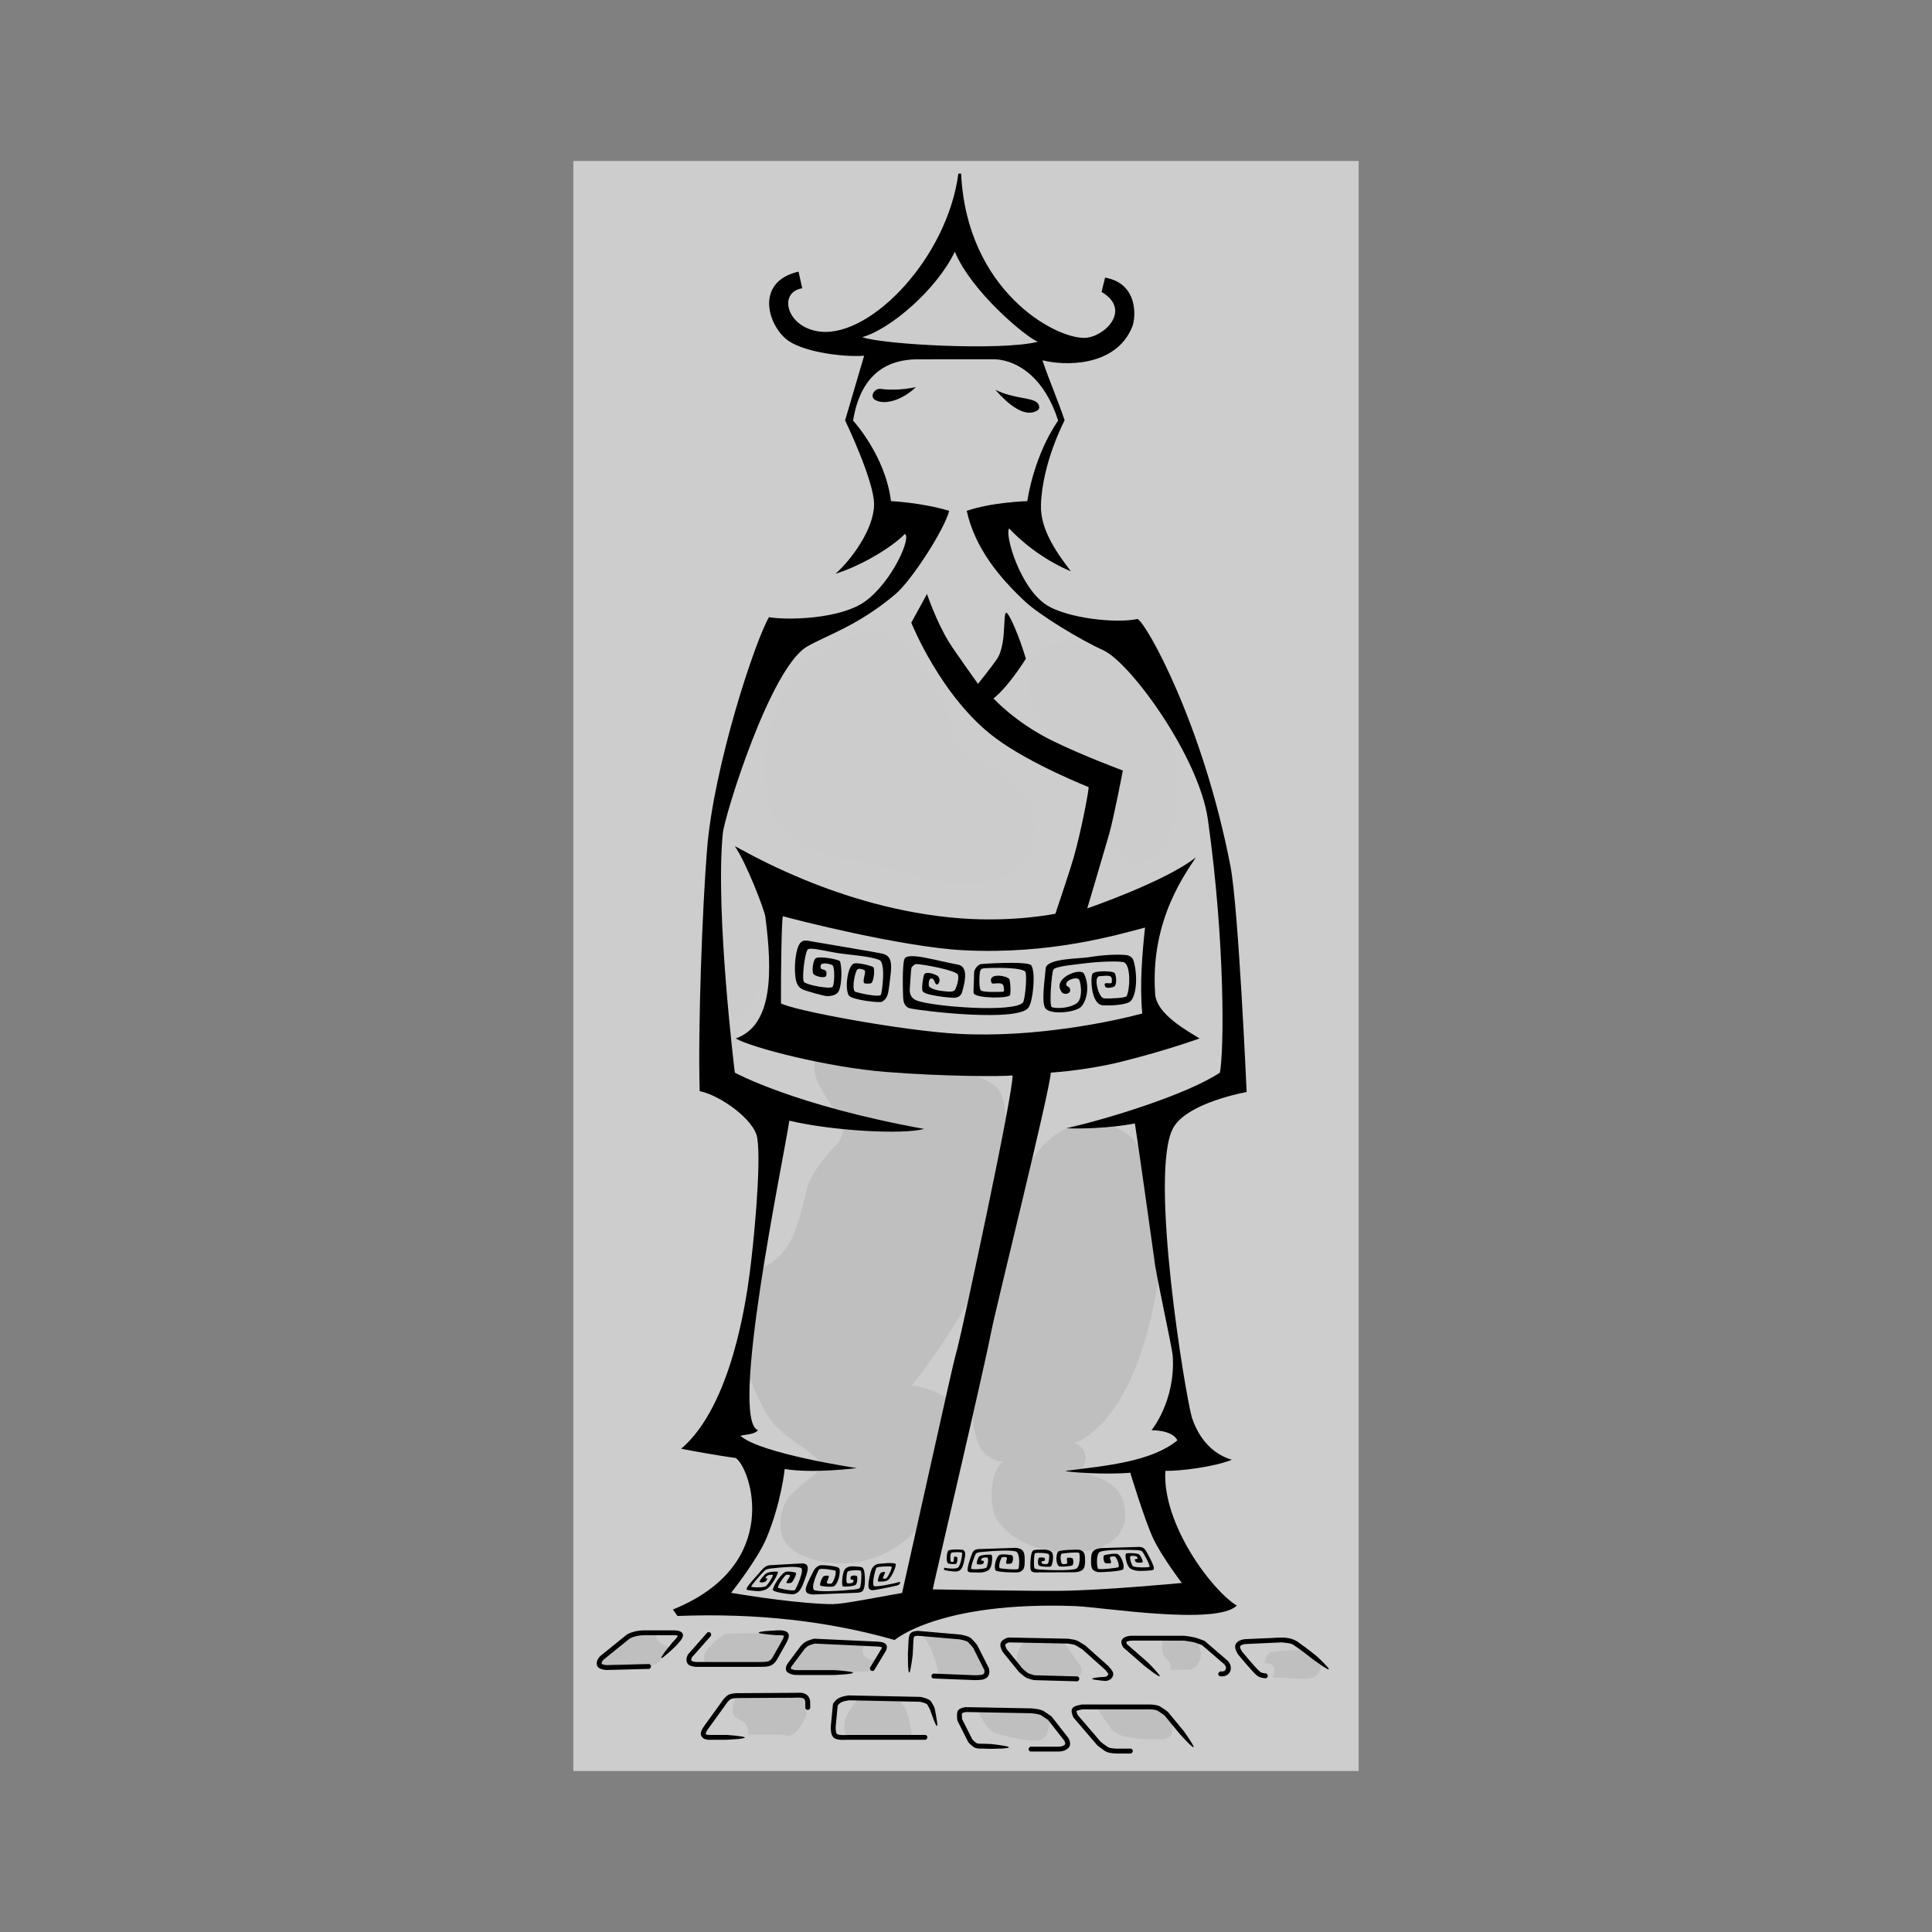 <svg:svg xmlns:dc="http://purl.org/dc/elements/1.1/" xmlns:ns2="http://creativecommons.org/ns#" xmlns:rdf="http://www.w3.org/1999/02/22-rdf-syntax-ns#" xmlns:svg="http://www.w3.org/2000/svg" enable-background="new 0 0 198.425 411.023" height="492.0" id="svg4099" version="1.1" viewBox="-146.0 -41.0 492.0 492.0" width="492.0" x="0px" y="0px" xml:space="preserve">
<svg:rect x="-146.0" y="-41.0" width="492.0" height="492.0" fill="#808080" stroke="none"/>
<svg:g id="layer4" transform="translate(0 -1.023)"><svg:rect fill="#fff" height="410" id="rect4439" opacity=".602" width="200" x="0" y="1.023" /></svg:g><svg:g id="layer1" transform="translate(0 -1.023)"><svg:g id="Gray" transform="translate(0 0)">
	<svg:path d="m176.05 383.51s0.25-2.084 1.25-2.584 8.847-0.834 8.847-0.834l4.442 3.497s-0.067 1.616-0.872 2.671c-1 1.312-3.5 1.312-3.5 1.312l-8.25-0.396s0.834-0.916 0.5-2.333-2.417-1.333-2.417-1.333z" fill="#bfbfbf" id="path4102" />
	<svg:path d="m150.21 377.2s-0.583 3.146 0 4.229 1.666 1.561 1.833 2.405 0 1.429 0 1.429h4.5s1.667-0.107 2.5-1.429 0.833-2.604 0.833-2.604l-0.92-3.359-2.33-0.672h-6.416z" fill="#bfbfbf" id="path4104" />
	<svg:path d="m133.05 394.7 4.25 6.063s1.598 1 2.549 1.333 5.034 0.833 5.034 0.833h5.584s1.334-0.333 1.75-1.083 0.433-3.415 0.433-3.415l-2.691-2.767-2.105-0.895-4.303-0.007-10.501-0.062z" fill="#bfbfbf" id="path4106" />
	<svg:path d="m124.63 377.95 4.25 5.885s1.334 1.719 0 2.99-1.828 0.75-1.828 0.75l-9.652-0.313s-3.508-1.484-4.048-2.611c-1.639-3.42 1.6-6.701 1.6-6.701h9.678z" fill="#bfbfbf" id="path4108" />
	<svg:path d="m102.97 395.44s1.826 5.069 4.703 5.986 9.711 2.583 11.711 1.5 1.957-5.357 1.957-5.357l-2.722-1.59-6.464-0.595-9.185 0.056z" fill="#bfbfbf" id="path4110" />
	<svg:path d="m88.635 376.04s1.412 1.552 2.579 4.219 1.921 6.637 1.921 6.637l9.203 0.362 2.504-0.438 0.476-0.871-0.617-1.955-2.974-5.437-1.339-1.161-3.411-0.638-8.342-0.718z" fill="#bfbfbf" id="path4112" />
	<svg:path d="m82.461 392.64s1.752 1.291 2.586 3.624 1.167 6.187 1.167 6.187h-16.25s-1.416-1.354-0.833-4.104 3.667-5.905 3.667-5.905l9.663 0.198z" fill="#bfbfbf" id="path4114" />
	<svg:path d="m74.26 378.55s-1.047 1.61-0.297 2.996 3.461 1.271 3.461 1.271-0.38 2.071-1.587 2.635-19.382 0.48-19.382 0.48l-1.493-0.48 0.125-1.451 2.901-3.874 1.713-1.612 2.179-0.563 4.313 0.223 8.067 0.375z" fill="#bfbfbf" id="path4116" />
	<svg:path d="m38.713 376.04c-1.667 0.802-4.083 3.469-4.083 3.469s-2.584 2.584-0.667 4 14.583 0.485 14.583 0.485l1.57-0.417 1.59-1.929 2.255-4.006 0.313-1.072-1.688-0.75-13.873 0.22z" fill="#bfbfbf" id="path4118" />
	<svg:path d="m41.525 391.82s-1.395 3.191-0.812 4.691 2.796 1.562 3.398 2.822 0.436 2.428 0.436 2.428h8.75s1.5 0.833 3.083-0.417 2.806-4.211 2.806-4.211l0.516-2.622v-2.07l-1.802-0.62h-16.375z" fill="#bfbfbf" id="path4120" />
	<svg:path d="m21.047 375.82s-0.25 1.062 0.583 2.125 3.219 1.694 3.219 1.694l-2.609 3.046s-0.526 0.92-1.693 1.309-12.584 0.389-12.584 0.389l-1.375-0.563 0.625-1.563 5.073-4.098 2.677-1.84 6.084-0.499z" fill="#bfbfbf" id="path4122" />
	<svg:path clip-rule="evenodd" d="m54.962 353.95c7.204 6.529 28.875 7.567 37.688-12.774 8.123-18.751 4.809-15.668 4.519-21.334s-10.956-7-10.956-7 18.706-23.084 22.249-41.084 2.042-31.083-0.125-34.25-15.292-6.833-15.292-6.833l-30.5-3s-2.333 3.501-0.333 7.834 6.469 10.333 6.469 10.333 0.719 3.333-1.958 6-6.199 7.334-7.021 10.167-2.156 10.166-4.739 14.666-6.55 6.059-6.55 6.059l-4.301 25.608s2.975 9.49 6.726 14.041c3.813 4.625 12.25 8.25 12.25 11 0 1.591-5.966 4.932-8.352 8.125-2.149 2.875-3.254 9.288 0.226 12.442z" fill="#bfbfbf" fill-rule="evenodd" id="path4124" />
	<svg:path clip-rule="evenodd" d="m130.32 246.17c7.009-0.49 12.987 1.95 15.358 9.457 1.334 4.225 4.275 22.133 4.275 22.133s-1.241 17.599-7.383 31.956c-6.763 15.81-15.072 17.794-15.072 17.794s2.364 0.763 2.821 2.75c0.621 2.702-1.554 4.753-1.554 4.753s9.81 0.929 11.404 7.747c2.263 9.673-6.361 13.31-16.716 12.403s-15.936-7.028-16.579-10.708c-1.56-8.923 2.488-12.303 2.488-12.303s-2.624 0.405-5.152-2.643c-3.441-4.148-2.756-17.668-2.756-17.668l9.126-44.082c0.002 0.001 6.3-20.65 19.74-21.589z" fill="#bfbfbf" fill-rule="evenodd" id="path4126" />
	<svg:path clip-rule="evenodd" d="m35.379 179.18s9.891-0.523 12.167 5.167c3.333 8.333 1.571 25-1.833 30.863-4.026 6.934-10.333 6.304-10.333 6.304v-42.334z" fill="#ccc" fill-rule="evenodd" id="path4128" />
	<svg:path clip-rule="evenodd" d="m118.05 126.84c3.526-5.984 15.974-3.163 24.5 4.833 15.157 14.214 13.833 43.167 3.5 47.487-10.781 4.508-11.219-19.487-11.219-19.487l-8.781-8.062c0 0.001-15.463-12.104-8-24.771z" fill="#ccc" fill-rule="evenodd" id="path4130" />
	<svg:path clip-rule="evenodd" d="m53.712 135.84c4.618-8.802 18.5-16.833 24.833-14.667s12.667 10.5 16.167 18.167c1.674 3.667 0.744 7.517 2.333 10 3.522 5.5 22.663 7.833 20.183 24.5-1.629 10.947-14.35 11.667-20.683 11.167s-16-4.23-21.167-5.282-21-2.052-25-13.218-0.248-23.838 3.334-30.667z" fill="#ccc" fill-rule="evenodd" id="path4132" />
	<svg:path d="m109.04 38.012 12.334 9.167-9.5 3h-27l-13.833-4.834 16.189-9.333 10.26-9.486z" fill="#ccc" fill-rule="evenodd" id="polygon4134" transform="matrix(1 0 0 1.23 0 -11.527)" />
</svg:g></svg:g><svg:g id="layer3" transform="translate(0 -1.023)"><svg:g id="Trace" transform="translate(0 0)">
	<svg:path clip-rule="evenodd" d="m78.294 59.059c-1.663-0.221-2.913 2.002-1.412 2.823 2.83 1.547 7.497-0.453 10.353-3.294 0 0-4.273 1.091-8.941 0.471z" fill-rule="evenodd" id="path4137" />
	<svg:path clip-rule="evenodd" d="m118.29 64.47c0.62-0.424 0.372-1.487-0.29-2-1.667-1.292-5.75-0.875-10.534-3.177 0.563 0.536 6.617 8.052 10.824 5.177z" fill-rule="evenodd" id="path4139" />
	<svg:g clip-rule="evenodd" fill-rule="evenodd" id="g4141">
		<svg:path d="m80.398 211.43c0.769-5.758 1.189-8.168-2.311-8.668 0.375 0-17.375-3-17.375-3-1.875-0.375-3.065-0.675-3.83 2.591-0.534 2.277-0.56 5.346-0.235 7.059 0.232 1.226 0.774 2.143 1.815 2.601 1.103 0.485 5.372 1.634 6 1.667 1.561 0.082 2.75-0.458 3.125-1.25 0.973-2.056 0.75-6.833 0.292-7.625-0.264-0.456-5.042-1.333-6.055-0.804-0.836 0.437-1.13 3.523-0.653 4.096 0.417 0.5 2.917 1.25 3.241 0.374 0.467-2.374-1.795-0.791-1.412-2.588 0.212-0.995 2.879-0.286 3.059 0 0.577 0.916 0.445 4.63 0 5.412-0.416 0.731-6.555-0.407-7.294-1.177-0.657-0.685 0.198-7.522 0.906-8.272 0.67-0.709 4.753 0.487 8.27 0.978 2.965 0.414 7.29 0.681 9.898 1.606 1.912 0.679 0.715 8.764 0.455 8.981-0.764 0.64-6.441-0.688-6.623-0.902-0.833-0.986 0.172-5.415 0.74-5.686 0.493-0.235 1.72 0.108 1.85 0.443 0.216 0.555-0.64 2.539-0.216 3.084 0.216 0.277 1.696 0.185 1.895 0.002 0.477-0.437 0.942-3.209 0.471-4-0.191-0.32-4.289-1.42-5.141-0.875-1.481 0.948-2.149 6.243-1.141 8.018 0.647 1.141 7.826 1.979 8.45 1.634 1.388-0.77 1.584-1.931 1.819-3.699z" id="path4143" />
		<svg:path d="m103.73 205.55c-0.754 0.206-1.674 1.319-1.672 2.214 0.003 1.535-0.218 4.985-0.106 5.206 0.697 1.385 9.117 1.313 9.282 0.44 0.235-1.244 0-3.907-0.28-4.156-1.028-0.915-5.599-1.461-4.425 1.098 0.245 0.534 2.87-0.653 3.059 0.941 0.073 0.62 0.301 1.296-0.302 1.298-1.108 0.003-5.304 0.238-5.602-0.479-0.368-0.887-0.296-2.842-0.215-3.878 0.101-1.289 0.33-1.563 1.198-1.632 1.896-0.151 10.309-0.35 10.539 1.098 0.343 2.148-0.298 7.132-0.678 7.594-2.225 2.705-23.022 1.079-27.059-0.471-1.524-0.585-1.89-1.796-1.775-3.1 0.144-1.637 0.237-4.168 0.412-5.213 0.046-0.274 0.795-1.002 1.28-0.982 1.737 0.068 10.202 1.596 10.562 2.743 0.366 1.166-0.497 3.583-0.869 3.955-0.571 0.572-2.487 0.254-3.681 0.091-1.287-0.176-2.858-0.731-2.88-1.325-0.021-0.569-0.045-1.81 0.756-1.793 0.854 0.104 0.788 2.082 1.607 1.389 0.654-0.554 0.41-1.759-0.235-2.118-0.943-0.525-3.134-1.204-3.385-0.062-0.213 0.967-0.557 2.78-0.379 3.826 0.155 0.911 2.808 1.261 4.38 1.523 1.061 0.178 2.538 0.32 3.385 0.359 1.089 0.05 2.039-0.348 2.353-1.412 1.417-4.8 0.83-6.709-1.176-7.059-4.842-0.843-12.311-3.205-13.409-1.559-0.697 1.046-0.503 8.322-0.412 10.104 0.089 1.734 0.957 2.46 1.783 2.629 3.909 0.8 27.595 3.508 30.152-0.229 1.143-1.669 1.853-8.833 0.708-10.711-0.731-1.198-12.612-0.412-12.916-0.329z" id="path4145" />
		<svg:path d="m142.69 204.74c-0.261-0.934-1.063-1.417-1.896-1.5-2.439-0.245-5.917-0.042-9.646 0.563-2.356 0.382-10.676 0.254-10.867 2.871-0.216 2.944-1.23 9.12 0.097 10.317 1.708 1.541 7.922 0.777 9.083-0.729 1.587-2.06 1.918-5.549 0.597-8.262-0.826-1.696-8.389 1.137-5.647 4.705 0.573 0.746 2.134 0.411 2.118-0.471-0.023-1.306-1.279-0.74-0.963-1.827 0.291-1 2.951-1.785 3.315-0.761 0.546 1.536 0.746 4.882-0.706 5.883-2.159 1.489-5.892 1.299-6.353 0.94-0.694-0.541 0.029-8.977 0.431-9.541 0.666-0.938 6.516-1.359 8.563-1.646 1.938-0.271 8.735-0.708 9.595-0.107 1.551 1.086 1.384 6.69 0.488 8.523-0.24 0.492-4.601 0.675-5.792 0.563-1.326-0.125-2.787-5.525-1.104-5.646 2.607-0.186 3.303-0.389 3.125 1.563-0.068 0.751-2.459-0.542-1.659 1.115 0.239 0.495 1.874 0.238 2.325-0.074 0.542-0.375 0.604-2.208 0.104-3.354-0.268-0.612-5.104-0.771-5.688 0.146-0.556 0.874-0.401 7.645 2.5 8 1.021 0.125 5.231 0.103 6.875-0.792 1.646-0.896 2.333-6.083 1.105-10.479z" id="path4147" />
	</svg:g>
	<svg:g id="g4149">
		<svg:path d="m150.76 334.59c3.822 0.049 12.197-0.951 16.94-2.823-5.312-1.59-8.491-5.807-10.117-10.589-1.501-4.414-11.251-63.164-4.706-74.117 3.802-6.361 18.588-8.941 18.588-8.941s-2.066-46.938-4.133-57.605c-7.02-36.239-21.375-61.749-23.632-62.865-5.673 1.219-17.993-0.26-23.118-3.51-6.878-4.362-10.808-18.129-9.588-19.549 2.338 2.549 7.963 7.674 15.713 10.924-3-4-7.832-10.25-7.625-16.875 0.339-10.857 6.03-21.578 6.03-21.578-1.753-5.228-3.896-10.065-5.647-15.294 5.409 1.415 18.575 1.831 22.825-8.419 1.049-2.529 1.584-11.167-6.875-12.625-0.022 0.12-0.891 3.632-0.891 3.632 7.85 4.659 0.604 11.564-4.253 11.704-7.791 0.225-30.117-12.212-31.512-41.822h-0.706c-2.838 21.459-22.196 41.561-35.053 40.25-8.691-0.886-11.014-10.026-4.706-11.059l-0.941-4.235c-11.435 2.646-7.689 14.184-2.445 17.705 4.245 2.851 14.01 4.121 19.151 3.707l-4.847 16.471s7.375 15.328 7.375 21.328c0 6.376-5.875 14.25-9.823 17.73 6.051-1.871 13.948-6.355 17.647-10.118 1.77 0.66-3.074 12.012-10.074 17.137-6.162 4.512-19.75 4.875-24.514 4.039-3.611 6.211-14.04 37.832-15.765 59.059-1.221 15.027-2.346 45.777-1.882 61.647 5.161 1.005 13.92 7.25 14.661 11.88 1.119 6.989-1.101 28.481-1.955 34.708-0.871 6.35-4.501 33.449-17.412 44.471 8.407 1.636 13.882 2.354 13.882 2.354 3.775 2.446 12.294 27.152-16 38.588l1.176 1.647c20.302-0.791 38.59 1.334 55.294 6.117 0 0 11.398-9.917 46.014-8.635 6.75 0.25 35.875 5 41.125-0.125-6.374-3.874-18.999-20.749-18.196-34.298zm-77.172-288.71c7.208-2.037 18.944-12.136 23.567-21.761 4.195 10.146 18.055 21.725 21.135 22.938-9.248 2.37-39.665 0.703-44.706-1.177zm50.374 319.26c-7.634 0.084-32.426-0.368-32.426-0.368-0.125 0.041 12.987-55.7 14.843-65.424 1.151-6.034 15.058-61.772 15.209-66.169 5.994-0.437 12.557-1.432 17.999-2.789 11.546-2.88 19.883-5.917 19.883-5.917-3.091-1.958-10.925-6.124-11.294-11.294-1.369-19.171 8.192-31.278 10.354-34.823-7.733 6.159-27.65 12.993-27.65 12.993s3.167-10.667 5.5-18.667c1.235-4.236 3.562-16.443 3.562-16.443s-10.006-3.691-17.895-7.557c-9.54-4.68-15.04-10.8-15.04-10.8 3.88-3.037 8.235-10.118 8.235-10.118s-2.022-6.919-4.235-10.824-0.12 6.405-3.12 10.905c-1.223 1.833-4.833 6.333-4.833 6.333s-6.027-8.425-7.334-10.542c-3.288-5.321-5.653-12.343-5.653-12.343l-4 7.294s7.599 19.104 21.487 29.424c8.916 6.625 23.688 12.458 23.688 12.458 0 1.02-1.855 11.042-3.855 18.042-0.932 3.259-3.479 10.702-4.614 14.194 0 0-10.546 2.218-24.236 1.176-31.15-2.37-56.049-17.911-57.411-18.353 2.928 4.15 7.558 16.286 7.765 17.882 1.83 14.101 1.979 27.704-7.529 31.059 4.026 2.376 23.526 7.376 38.359 8.542 14.977 1.178 29.74 1.173 32.125 0.875 0.241 4.5-12.814 64.868-14.014 69.407-1.696 6.419-0.453 1.443-14.111 62.385-16.299 2.961-16.288 2.961-20.006 2.791-9.994-0.458-23.53-2.823-23.53-2.823s6.706-8.417 9.036-14.01c3.75-9 4.611-17.52 4.611-17.52 7.247 1.205 18.353-0.235 18.353-0.235s-24.614-3.671-29.647-8.235c1.593-0.368 3.601-0.321 4.471-1.412-7.349-2.786 6.282-67.655 8-78.823 10.962 2.601 28.837 3.601 34.337 2.101-33.125-6-48.22-14.336-48.22-14.336s-5.03-40.914-3.059-60.941c0.436-4.429 12.029-41.973 21.412-47.529 4.747-2.811 13.006-5.264 22.588-13.412 4.153-3.532 12.487-16.532 13.647-21.176-6.869-2.105-14.824-2.48-14.824-2.48-1.42-11.625-9.647-20.5-9.647-20.5 2.102-13.113 10.102-15.5 16-15.608l20.227-0.017c6.028 0.358 12.625 5 16 15.625 0 0-5.75 7.625-7.875 20.5 0 0-9 0.25-15.411 2.48 2.082 9.466 8.342 17.003 14.823 23.059 3.838 3.586 14.213 9.836 20 12.471 6.878 3.131 24.338 27.115 26.589 43.059 4.427 31.358 4.124 59.14 3.059 64.47-8.268 5.503-28.102 11.67-39.102 14.17 10 0.333 17.454-1.229 17.454-1.229 0.35 1.94 4.863 33.753 4.941 34.588 0.351 3.763 4.568 22.423 4.706 24.706 0.69 11.476-5.412 18.823-5.412 18.823s5.353-0.098 6.589 2.589c-6.668 5.41-17.74 6.417-28.471 7.765-0.016 0.299 9.984 1.049 16.471 0.471 0 0 3.573 11.811 5.764 16.578 2.125 4.625 7.375 11.5 7.375 11.5s-19.626 1.874-31.001 1.999zm20.92-147.02c-7.003 1.895-27.028 6.256-46.823 5.177-14.347-0.782-42.28-6.004-45.177-7.765-0.049-6.804 0.158-22.052 0.497-22.184 2.122 0.624 30.145 7.851 46 8.667 21.912 1.128 38.833-3.833 46.209-5.777-0.709 6.61-1.383 14.467-0.706 21.882z" id="path4151" />
	</svg:g>
	<svg:path clip-rule="evenodd" d="m58.35 363.8c1.496-3.802 2.076-5.489 0.021-5.643 0.221-0.024-8.39 0.461-8.39 0.461-0.754 0.149-1.202 0.223-2.685 2.015-1.103 1.189-2.317 2.615-2.847 3.343-0.386 0.515-0.476 0.855-0.087 0.949 0.423 0.111 2.474 0.319 2.843 0.299 0.93-0.037 1.865-0.356 2.373-0.772 1.275-1.121 2.578-3.716 2.548-4.113-0.016-0.228-2.264-0.086-2.953 0.338-0.574 0.345-1.82 1.922-1.773 2.145 0.044 0.196 1.172 0.315 1.659-0.158 1.042-1.282-0.722-0.211 0.102-1.171 0.44-0.545 1.642-0.493 1.652-0.358 0.038 0.435-1.238 2.399-1.772 2.828-0.508 0.392-3.632 0.355-3.732 0.084-0.082-0.237 2.91-3.646 3.508-4.146 0.556-0.484 2.201-0.492 3.883-0.695 1.492-0.105 3.871-0.347 5.248 0.08 1.074 0.368-1.295 5.541-1.533 5.661-0.704 0.35-4.22-0.471-4.273-0.585-0.235-0.516 1.628-3.061 2.035-3.257 0.352-0.172 1.009-0.039 1.01 0.158 0.003 0.323-1.028 1.53-0.899 1.836 0.067 0.157 1.061 0.083 1.237-0.028 0.418-0.268 1.321-1.993 1.188-2.474-0.053-0.194-2.242-0.597-2.865-0.2-1.1 0.676-3.08 3.621-3.017 4.523 0.05 0.587 4.826 1.235 5.375 1.067 1.211-0.378 1.611-1.084 2.144-2.187z" fill-rule="evenodd" id="path4153" />
	<svg:path clip-rule="evenodd" d="m114.92 358.56c0.117-2.945 0.06-4.228-2.396-4.363 0.245-0.018-9.473 0.324-9.473 0.324-0.773 0.129-1.24 0.192-1.746 1.82-0.438 1.113-0.814 2.475-0.899 3.179-0.068 0.501 0.058 0.824 0.513 0.883 0.499 0.071 2.706 0.104 3.07 0.058 0.927-0.102 1.715-0.448 2.018-0.843 0.745-1.035 0.767-3.285 0.512-3.621-0.145-0.193-2.587-0.04-3.099 0.346-0.427 0.317-0.812 1.769-0.627 1.965 0.164 0.175 1.433 0.225 1.681-0.214 0.391-1.157-0.899-0.154-0.575-1.033 0.161-0.489 1.521-0.475 1.607-0.358 0.288 0.375 0.004 2.123-0.322 2.526-0.315 0.372-3.569 0.543-3.84 0.302-0.234-0.212 0.838-3.416 1.192-3.872 0.323-0.434 2.191-0.45 3.994-0.63 1.649-0.091 4.253-0.286 6.037 0.05 1.389 0.281 0.965 4.377 0.764 4.487-0.59 0.323-4.596-0.099-4.705-0.189-0.498-0.416 0.231-2.611 0.583-2.783 0.302-0.149 1.096-0.058 1.192 0.103 0.158 0.261-0.387 1.278-0.106 1.522 0.145 0.124 1.172 0.015 1.311-0.083 0.33-0.232 0.546-1.631 0.175-2.007-0.149-0.154-2.81-0.449-3.304-0.112-0.867 0.585-1.459 3.156-0.937 3.916 0.339 0.492 5.483 0.636 5.979 0.46 1.104-0.388 1.257-0.957 1.401-1.833z" fill-rule="evenodd" id="path4155" />
	<svg:path clip-rule="evenodd" d="m131.88 358.63c-0.124-2.833-0.063-4.071 2.462-4.368-0.253-0.001 9.792-0.307 9.792-0.307 0.818 0.082 1.313 0.117 2.113 1.765 0.658 1.128 1.307 2.519 1.527 3.245 0.166 0.517 0.086 0.856-0.406 0.935-0.54 0.091-2.979 0.204-3.389 0.17-1.039-0.069-1.95-0.392-2.327-0.777-0.924-1.011-1.177-3.271-0.943-3.624 0.131-0.203 2.714-0.191 3.307 0.173 0.498 0.301 1.13 1.768 0.961 1.978-0.151 0.188-1.518 0.296-1.844-0.139-0.566-1.154 0.947-0.2 0.478-1.08-0.238-0.49-1.675-0.399-1.754-0.278-0.262 0.396 0.247 2.148 0.65 2.542 0.392 0.364 3.986 0.409 4.242 0.149 0.221-0.228-1.463-3.478-1.906-3.925-0.404-0.425-2.353-0.326-4.248-0.394-1.722 0.013-4.434-0.013-6.271 0.43-1.44 0.36-0.926 4.312-0.703 4.411 0.655 0.291 5.027-0.285 5.141-0.379 0.509-0.437-0.452-2.588-0.838-2.74-0.329-0.131-1.163 0.004-1.256 0.168-0.153 0.266 0.488 1.242 0.201 1.497-0.148 0.13-1.264 0.07-1.417-0.019-0.365-0.213-0.646-1.569-0.269-1.96 0.151-0.159 2.925-0.607 3.469-0.302 0.966 0.535 1.848 3.083 1.348 3.866-0.329 0.505-6.018 0.831-6.569 0.678-1.222-0.332-1.392-0.875-1.551-1.715z" fill-rule="evenodd" id="path4157" />
	<svg:path clip-rule="evenodd" d="m130.29 356.38c0.119 2.662 0.061 3.823-2.584 4.037 0.264 0.008-10.102 0.038-10.102 0.038-0.783-0.099-1.259-0.145-1.211-1.732-0.033-1.089 0.111-2.431 0.301-3.128 0.13-0.496 0.369-0.817 0.808-0.875 0.481-0.07 2.504-0.104 2.821-0.058 0.818 0.099 1.455 0.431 1.641 0.807 0.473 0.983 0.008 3.128-0.326 3.454-0.192 0.189-2.676 0.108-3.086-0.253-0.336-0.299-0.253-1.71-0.01-1.904 0.214-0.173 1.451-0.236 1.569 0.185 0.072 1.111-0.924 0.163-0.862 1.011 0.021 0.472 1.403 0.426 1.521 0.313 0.383-0.366 0.533-2.04 0.325-2.425-0.199-0.356-3.181-0.508-3.519-0.269-0.297 0.21-0.365 3.345-0.15 3.781 0.197 0.414 2.154 0.372 4.008 0.487 1.725 0.032 4.457 0.128 6.374-0.242 1.471-0.301 1.182-4.027 0.997-4.127-0.533-0.293-4.316 0.119-4.434 0.205-0.544 0.396-0.202 2.454 0.127 2.608 0.284 0.133 1.104 0.028 1.221-0.123 0.19-0.247-0.224-1.185 0.08-1.418 0.154-0.116 1.139-0.028 1.265 0.06 0.303 0.21 0.412 1.495 0.002 1.851-0.167 0.146-2.954 0.495-3.409 0.191-0.778-0.531-0.841-2.965-0.198-3.689 0.405-0.467 5.11-0.601 5.554-0.439 1.002 0.347 1.142 0.862 1.277 1.654z" fill-rule="evenodd" id="path4159" />
	<svg:path clip-rule="evenodd" d="m83.247 362.85c-1.291 0.344-5.231 1.234-6.506 1.137-0.999-0.103 0.262-4.595 0.452-4.729 0.562-0.397 3.771-0.367 3.836-0.287 0.287 0.366-0.944 2.697-1.27 2.923-0.282 0.197-0.878 0.208-0.91 0.052-0.053-0.254 0.66-1.385 0.499-1.604-0.084-0.112-0.943 0.119-1.08 0.239-0.324 0.282-0.844 1.802-0.651 2.156 0.077 0.145 2.059 0.079 2.542-0.343 0.857-0.727 2.128-3.394 1.93-4.094-0.136-0.453-4.423-0.129-4.877 0.099-1.004 0.51-1.242 1.135-1.536 2.099-0.711 3.26-0.955 4.691 0.871 4.452-0.141 0.042 3.842-0.649 5.957-1.184 0.738-0.187 0.743-0.916 0.743-0.916z" fill-rule="evenodd" id="path4161" />
	<svg:path clip-rule="evenodd" d="m94.489 359.26c0.876 0.202 2.76 0.373 3.435-0.018 0.734-0.425 1.191-3.686 1.091-3.787-0.285-0.304-2.654-0.1-2.731-0.029-0.35 0.317-0.309 2.104-0.142 2.267 0.145 0.139 0.605 0.123 0.687 0.001 0.135-0.201 0-1.063 0.202-1.246 0.104-0.095 0.669 0.049 0.732 0.139 0.149 0.213 0.024 1.387-0.253 1.669-0.113 0.114-1.958 0.119-2.174-0.182-0.382-0.521-0.29-2.565 0.125-3.155 0.271-0.389 3.559-0.351 3.816-0.179 0.581 0.38 0.563 0.887 0.486 1.663-0.493 2.537-0.769 3.722-2.331 3.815 0.1 0.025-1.266 0.002-2.749-0.321-0.511-0.111-0.194-0.637-0.194-0.637z" fill-rule="evenodd" id="path4163" />
	<svg:path clip-rule="evenodd" d="m60.791 360.84c-1.76 3.544-2.6 5.086 0.292 5.227-0.309 0.022 11.449-0.447 11.449-0.447 0.901-0.146 1.438-0.219 1.661-2.006 0.139-1.224 0.05-2.729-0.127-3.514-0.126-0.564-0.355-0.934-0.765-1.016-0.45-0.1-2.327-0.218-2.623-0.178-0.769 0.084-1.396 0.462-1.625 0.906-0.631 1.178-0.715 3.764-0.465 4.151 0.146 0.22 2.829 0.056 3.341-0.37 0.404-0.352 0.507-1.973 0.284-2.199-0.196-0.198-1.406-0.286-1.583 0.208-0.281 1.307 0.898 0.194 0.704 1.178-0.11 0.552-1.548 0.52-1.644 0.387-0.305-0.43-0.121-2.425 0.138-2.879 0.233-0.421 3.078-0.514 3.395-0.23 0.281 0.246 0.076 3.799-0.232 4.303-0.302 0.48-2.432 0.498-4.51 0.703-1.925 0.111-5.036 0.349-6.957-0.041-1.434-0.331 0.88-5.225 1.092-5.351 0.606-0.371 4.02 0.238 4.112 0.35 0.424 0.499-0.54 3.039-0.941 3.235-0.357 0.172-1.175 0.058-1.232-0.131-0.091-0.309 0.699-1.494 0.477-1.785-0.113-0.148-1.115-0.041-1.274 0.071-0.389 0.269-1.109 1.923-0.866 2.371 0.101 0.182 2.943 0.535 3.561 0.147 1.022-0.67 1.717-3.629 1.247-4.529-0.289-0.587-4.523-0.925-4.98-0.729-1.054 0.435-1.413 1.116-1.929 2.168z" fill-rule="evenodd" id="path4165" />
	<svg:g id="g4167">
		<svg:g id="g4169">
			<svg:g id="g4171">
				<svg:path d="m19.322 383.78c0.03-0.001 0.042-0.001 0.082 0.028 0.279 0.169 0.686 0.61 0.046 1.162-0.012 0.011-0.067 0.048-0.096 0.054l-2.062 0.052-7.254 0.187-0.907 0.023-0.454 0.012-0.113 0.003c-0.029 0.003-0.14 0-0.162-0.002l-0.255-0.021c-0.336-0.035-0.671-0.091-1.027-0.212-0.329-0.126-0.801-0.29-1.074-0.893-0.169-0.579-0.067-0.955 0.076-1.34 0.151-0.37 0.347-0.666 0.604-0.955 0.123-0.133 0.186-0.16 0.237-0.208l0.177-0.143 0.353-0.285 0.706-0.57 2.823-2.279 1.411-1.14 0.706-0.569 0.176-0.143 0.076-0.068 0.114-0.085c0.153-0.123 0.306-0.202 0.46-0.291 1.269-0.621 2.467-0.829 3.806-0.889h3.681l3.254 0.001c0.537 0.015 1.071-0.038 1.715 0.053 0.304 0.063 0.618 0.069 1.117 0.414 0.195 0.167 0.354 0.385 0.391 0.637 0.035 0.127 0 0.249-0.039 0.374-0.035 0.122-0.062 0.251-0.104 0.367-0.196 0.394-0.334 0.562-0.51 0.815-0.055 0.071-0.062 0.09-0.16 0.208l-0.142 0.155-0.22 0.241-0.253 0.277-0.506 0.555s-1.369 1.313-2.403 2.166c-1.712 1.486-1.31 0.636-0.479-0.495-0.118 0.089 2.076-2.626 2.076-2.626l0.478-0.524 0.415-0.455c0.151-0.146 0.259-0.335 0.406-0.537l0.154-0.251-0.023-0.008c-0.163-0.055-0.381-0.095-0.603-0.112-0.407-0.027-0.997-0.008-1.486-0.014h-6.76c-1.066 0.032-2.311 0.28-3.207 0.734-0.107 0.063-0.225 0.121-0.306 0.191l-0.068 0.049-0.094 0.083-0.177 0.143-0.706 0.569-1.411 1.141-2.823 2.279-1.341 1.084c-0.145 0.162-0.286 0.379-0.359 0.568-0.045 0.099-0.056 0.188-0.074 0.273 0.003 0.07 0.001 0.189 0.002 0.155-0.036-0.032 0.093 0.106 0.32 0.171 0.216 0.075 0.481 0.123 0.746 0.15l0.197 0.016 0.064 0.001 0.113-0.003 0.453-0.012 0.907-0.023 7.254-0.188 2.062-0.05z" id="path4173" />
			</svg:g>
		</svg:g>
	</svg:g>
	<svg:g id="g4175">
		<svg:g id="g4177">
			<svg:g id="g4179">
				<svg:path d="m34.144 375.74c0.021-0.022 0.028-0.031 0.077-0.041 0.313-0.089 0.914-0.086 0.883 0.758-0.001 0.016-0.012 0.082-0.027 0.106l-1.366 1.546-3.488 3.949c-0.027 0.039-0.121 0.273-0.147 0.399-0.024 0.146-0.041 0.286-0.005 0.379 0.006 0.052 0.021 0.099 0.056 0.132 0.023 0.046 0.016 0.046 0.017 0.042 0.06 0.024 0.246 0.102 0.434 0.137 0.187 0.046 0.394 0.075 0.596 0.104 0.141 0.016 0.115 0.017 0.256 0.015h0.333l1.335 0.001 10.683 0.001h2.67c0.895-0.012 1.794 0.037 2.588-0.067 0.2-0.025 0.414-0.046 0.547-0.104l0.232-0.063c0.071-0.035 0.129-0.097 0.196-0.141l0.2-0.139 0.183-0.205c0.129-0.13 0.237-0.286 0.342-0.448l1.298-2.293c0.423-0.767 0.911-1.583 1.28-2.309 0.19-0.344 0.318-0.829 0.331-0.882-0.021-0.013 0.047 0.022-0.055-0.03-0.109-0.05-0.284-0.093-0.465-0.116-0.075-0.012-0.221-0.021-0.247-0.023l-0.065-0.003-0.129-0.003h-0.898s-1.899-0.128-3.228-0.317c-2.254-0.265-1.352-0.54 0.041-0.688-0.145-0.027 3.33-0.234 3.33-0.234h0.595l0.335 0.003 0.085 0.004 0.309 0.028c0.254 0.033 0.515 0.08 0.804 0.201 0.265 0.095 0.735 0.44 0.799 0.861 0.077 0.444-0.051 0.729-0.11 0.999-0.176 0.466-0.373 0.894-0.603 1.293l-1.284 2.281-0.642 1.141c-0.203 0.356-0.433 0.81-0.759 1.205-0.307 0.381-0.744 0.781-1.262 0.985-0.562 0.206-1.013 0.23-1.483 0.276-1.835 0.058-3.524 0.016-5.294 0.028h-11.816c-0.177 0.01-0.536-0.004-0.742-0.046-0.233-0.032-0.469-0.079-0.711-0.138-0.252-0.095-0.501-0.094-0.862-0.425-0.307-0.309-0.396-0.596-0.467-0.94-0.035-0.322-0.006-0.631 0.073-0.9 0.038-0.136 0.083-0.268 0.139-0.393 0.026-0.066 0.056-0.121 0.094-0.196 0.035-0.084 0.122-0.196 0.174-0.248l3.476-3.937 1.364-1.545z" id="path4181" />
			</svg:g>
		</svg:g>
	</svg:g>
	<svg:g id="g4183">
		<svg:g id="g4185">
			<svg:g id="g4187">
				<svg:path d="m76.595 385.4c-0.016 0.025-0.021 0.035-0.068 0.053-0.291 0.143-0.883 0.25-1.004-0.588-0.002-0.016-0.003-0.083 0.007-0.11l1.069-1.772 1.481-2.457 0.347-0.571c0.092-0.158 0.172-0.392 0.182-0.437 0.006 0.004-0.013-0.009 0.013 0.009-0.018-0.018-0.284-0.098-0.459-0.128-0.205-0.034-0.426-0.063-0.631-0.075l-0.709-0.033-1.428-0.066-2.855-0.133-5.71-0.266-2.855-0.133-1.428-0.066-0.714-0.033-0.357-0.017c-0.021-0.002-0.005-0.001-0.026 0.003l-0.145 0.038c-0.43 0.097-0.831 0.29-1.249 0.426-0.203 0.084-0.316 0.18-0.487 0.289-0.16 0.139-0.326 0.263-0.478 0.423-0.185 0.17-0.243 0.25-0.404 0.471l-0.428 0.572-0.857 1.145-1.713 2.287c-0.094 0.125-0.093 0.12-0.147 0.222-0.042 0.083-0.086 0.169-0.114 0.25-0.041 0.087-0.042 0.15-0.067 0.222 0.007 0.063-0.007 0.026-0.003 0.036l0.001 0.002 0.207 0.089c0.164 0.085 0.334 0.164 0.541 0.189 0.193 0.052 0.392 0.084 0.598 0.088 0.191 0.021 0.415 0 0.664 0.007h4.294l4.197-0.001 0.781 0.002s1.897 0.128 3.226 0.317c2.253 0.265 1.352 0.54-0.042 0.688 0.145 0.027-3.333 0.234-3.333 0.234h-9.082c-0.44-0.009-1.062 0.032-1.578-0.125-0.271-0.039-0.538-0.147-0.802-0.28-0.131-0.065-0.253-0.109-0.436-0.22-0.139-0.187-0.36-0.315-0.404-0.56-0.09-0.212-0.067-0.491-0.054-0.665 0.038-0.159 0.073-0.333 0.132-0.465 0.052-0.144 0.116-0.271 0.182-0.399 0.053-0.112 0.192-0.313 0.246-0.374l1.713-2.288 0.857-1.145 0.428-0.572c0.114-0.167 0.352-0.463 0.526-0.61 0.177-0.186 0.391-0.352 0.593-0.523 0.221-0.154 0.501-0.344 0.737-0.438 0.485-0.165 0.954-0.383 1.455-0.497l0.202-0.052c0.093-0.04 0.229-0.033 0.327-0.025l0.357 0.017 0.714 0.033 1.427 0.066 2.855 0.133 5.71 0.266 2.855 0.133 1.428 0.066 0.718 0.033c0.271 0.016 0.522 0.049 0.788 0.093 0.283 0.074 0.507 0.071 0.89 0.306 0.218 0.129 0.384 0.296 0.489 0.494 0.085 0.218 0.091 0.449 0.081 0.684-0.075 0.422-0.195 0.631-0.325 0.892-0.141 0.253-0.281 0.451-0.394 0.651l-1.47 2.438-1.062 1.757z" id="path4189" />
			</svg:g>
		</svg:g>
	</svg:g>
	<svg:g id="g4191">
		<svg:g id="g4193">
			<svg:g id="g4195">
				<svg:path d="m60.324 395.02c0 0.03 0 0.041-0.03 0.081-0.176 0.271-0.628 0.669-1.164 0.012-0.01-0.012-0.045-0.069-0.05-0.098v-1.039c0-0.387 0.016-0.61-0.068-0.842-0.116-1.215-2.462-0.666-4.117-0.765l-5.292 0.03-5.291 0.03-2.646 0.016c-0.393 0.001-0.813 0.065-1.183 0.142-0.196 0.035-0.289 0.11-0.446 0.146l-0.404 0.336c-0.264 0.27-0.53 0.581-0.762 0.92l-0.384 0.556-0.389 0.537-1.553 2.149-1.553 2.15c-0.255 0.364-0.53 0.715-0.755 1.047-0.226 0.332-0.444 0.718-0.516 0.98-0.029 0.081 0.007 0.044-0.024 0.075 0.013 0.036 0.019 0.07 0.034 0.093 0.026 0.045 0.087 0.103 0.212 0.155 0.122 0.051 0.287 0.087 0.462 0.104 0.087 0.009 0.179 0.012 0.27 0.013l0.332-0.013h2.647l1.429 0.001s1.893 0.128 3.22 0.317c2.251 0.265 1.352 0.54-0.044 0.688 0.146 0.027-3.339 0.234-3.339 0.234h-1.888l-2.646 0.003c-0.493-0.051-1.112-0.123-1.617-0.718-0.229-0.31-0.348-0.65-0.288-1.078 0.061-0.345 0.172-0.577 0.282-0.801 0.228-0.44 0.482-0.817 0.758-1.19l0.763-1.052 1.521-2.106 1.521-2.105 0.758-1.074c0.302-0.365 0.58-0.733 1.02-1.057 0.105-0.08 0.197-0.17 0.313-0.239l0.4-0.163c0.285-0.125 0.5-0.133 0.744-0.188 0.455-0.083 0.968-0.115 1.386-0.106l2.604-0.015 5.209-0.031 5.209-0.03c0.873-0.016 1.726 0.013 2.616-0.038 0.487 0.009 1 0.067 1.535 0.327 0.256 0.103 0.547 0.365 0.717 0.601 0.153 0.251 0.311 0.508 0.367 0.779 0.144 0.425 0.114 0.905 0.115 1.201v1.025z" id="path4197" />
			</svg:g>
		</svg:g>
	</svg:g>
	<svg:g id="g4199">
		<svg:g id="g4201">
			<svg:g id="g4203">
				<svg:path d="m89.713 401.83c0.03 0 0.041 0 0.081 0.03 0.274 0.176 0.669 0.628 0.017 1.164-0.012 0.01-0.069 0.045-0.098 0.05h-19.373l-0.917 0.005c-0.344 0.025-0.681 0.027-1.025 0.02-0.344-0.011-0.698-0.047-1.062-0.114-0.193-0.054-0.378-0.095-0.581-0.181-0.213-0.12-0.434-0.206-0.598-0.439-0.365-0.429-0.406-0.812-0.496-1.18-0.064-0.365-0.084-0.716-0.09-1.062-0.006-0.712 0.095-1.347 0.146-1.98l0.184-1.915 0.185-1.915c0.007-0.043 0.018-0.254 0.049-0.396 0.083-0.133 0.183-0.289 0.229-0.343 0.108-0.154 0.229-0.298 0.363-0.43 0.243-0.278 0.571-0.512 0.896-0.704 0.726-0.352 1.38-0.487 2.046-0.601 0.176-0.024 0.3-0.067 0.589-0.064l0.481 0.01 0.961 0.02 3.846 0.079 7.692 0.158 3.846 0.079 0.961 0.02 0.24 0.005c0.064-0.002 0.155 0.003 0.23 0.024l0.129 0.029 0.491 0.121c0.328 0.093 0.65 0.183 0.988 0.325 0.163 0.059 0.345 0.154 0.525 0.258 0.172 0.098 0.477 0.386 0.507 0.501l0.528 0.898 0.286 0.598c0-0.011 0.023 0.066 0.038 0.141 0.011 0.053 0.027 0.131 0.048 0.228 0.039 0.194 0.093 0.468 0.156 0.783 0.122 0.63 0.267 1.426 0.358 2.089 0.364 2.238-0.148 1.448-0.674 0.147 0.007 0.073-0.278-0.713-0.566-1.518-0.143-0.403-0.288-0.81-0.396-1.116-0.027-0.076-0.052-0.146-0.074-0.209-0.011-0.031-0.021-0.06-0.031-0.087-0.001 0.001-0.003 0.002-0.008-0.007-0.04-0.069-0.063-0.109-0.063-0.109-0.085-0.164-0.155-0.354-0.252-0.499l-0.136-0.231-0.206-0.354c-0.031-0.046-0.079-0.159-0.097-0.149-0.023-0.007-0.024-0.016-0.047-0.038-0.107-0.05-0.184-0.111-0.323-0.16-0.244-0.106-0.532-0.193-0.816-0.273-0.294-0.067-0.595-0.18-0.772-0.154l-1.891-0.039-3.782-0.077-7.563-0.155-3.781-0.077-0.906-0.019c-0.192 0.022-0.56 0.092-0.829 0.144-0.266 0.081-0.595 0.124-0.811 0.233l-0.348 0.142c-0.111 0.057-0.202 0.149-0.306 0.22-0.199 0.149-0.384 0.354-0.534 0.561-0.066 0.12-0.009-0.066-0.04 0.129l-0.045 0.471-0.181 1.882-0.181 1.882c-0.065 0.646-0.13 1.215-0.087 1.79 0.022 0.57 0.182 1.141 0.376 1.167 0.312 0.168 0.97 0.23 1.536 0.228 1.264-0.059 2.522-0.017 3.784-0.029h17.194z" id="path4205" />
			</svg:g>
		</svg:g>
	</svg:g>
	<svg:g id="g4207">
		<svg:g id="g4209">
			<svg:g id="g4211">
				<svg:path d="m91.625 387.46c-0.03-0.001-0.041-0.002-0.08-0.033-0.268-0.187-0.645-0.654 0.028-1.164 0.013-0.009 0.07-0.042 0.1-0.046l2.059 0.081 5.736 0.227 2.868 0.113c0.433 0 0.914-0.024 1.345-0.071 0.229-0.018 0.357-0.078 0.546-0.102 0.112-0.087 0.27-0.131 0.319-0.236 0.15-0.167 0.197-0.483 0.128-0.842l-0.032-0.125c-0.013-0.038 0.013 0.022-0.029-0.063l-0.162-0.32-0.323-0.642-1.296-2.563-0.648-1.282-0.323-0.641c-0.034-0.112-0.213-0.287-0.348-0.474-0.283-0.357-0.608-0.65-0.907-0.981-0.069-0.064-0.167-0.199-0.211-0.199-0.046-0.028-0.097-0.067-0.203-0.104-0.168-0.078-0.389-0.143-0.597-0.206-0.406-0.118-0.939-0.231-1.285-0.289l-1.432-0.123-2.862-0.247-5.725-0.495-0.357-0.03-0.179-0.016c-0.103-0.007 0.004-0.005-0.077-0.001-0.212 0.017-0.43 0.048-0.619 0.089-0.095 0.022-0.176 0.048-0.231 0.071-0.022 0.006-0.022 0.01-0.02 0.01 0 0 0.023 0.024-0.073-0.092l-0.056-0.059c-0.026-0.029-0.001 0.002 0.006 0.013l0.018 0.024c0.024 0.031 0.049 0.061 0.076 0.087 0.061 0.059 0.019 0.019 0.031 0.03-0.029 0.037-0.103 0.234-0.132 0.43-0.078 0.396-0.075 0.843-0.104 1.336l-0.071 1.438-0.072 1.453s-0.221 1.889-0.476 3.206c-0.376 2.237-0.606 1.323-0.685-0.076-0.034 0.144-0.07-3.34-0.07-3.34l0.097-1.959 0.068-1.413c0.036-0.526 0.05-1.006 0.341-1.647 0.105-0.175 0.258-0.39 0.466-0.494 0.196-0.113 0.341-0.155 0.483-0.193 0.285-0.078 0.538-0.111 0.798-0.139l0.218-0.019c0.14-0.003 0.196 0.013 0.249 0.014l0.352 0.03 0.704 0.062 5.628 0.485 2.814 0.242 0.704 0.062c0.206 0.009 0.56 0.055 0.768 0.106 0.481 0.1 0.953 0.206 1.447 0.376 0.253 0.095 0.49 0.165 0.806 0.385 0.255 0.192 0.373 0.366 0.565 0.551 0.354 0.363 0.705 0.729 0.994 1.124l0.125 0.159c0.033 0.034 0.061 0.087 0.086 0.141l0.045 0.088 0.159 0.315 0.318 0.63 0.638 1.261 1.274 2.521 0.318 0.63 0.079 0.157c0.05 0.083 0.093 0.229 0.104 0.279 0.044 0.146 0.064 0.293 0.087 0.439 0.084 0.563-0.047 1.352-0.613 1.828-0.52 0.444-1.195 0.559-1.668 0.592-0.507 0.052-0.986 0.068-1.487 0.058l-2.825-0.111-5.651-0.223-2.066-0.083z" id="path4213" />
			</svg:g>
		</svg:g>
	</svg:g>
	<svg:g id="g4215">
		<svg:g id="g4217">
			<svg:g id="g4219">
				<svg:path d="m116.4 406.07c-0.03 0-0.041 0-0.08-0.03-0.274-0.176-0.67-0.628-0.017-1.164 0.012-0.01 0.068-0.045 0.097-0.05h2.063l3.699 0.001h0.924c0.313-0.007 0.627 0.015 0.854-0.019 0.517-0.054 1.003-0.255 1.271-0.536 0.046-0.054 0.068-0.112 0.042-0.344-0.016-0.104-0.049-0.219-0.088-0.335-0.031-0.09-0.126-0.301-0.104-0.249l-1.136-1.454-2.276-2.915-0.569-0.729-0.143-0.183c-0.056-0.071-0.013-0.018-0.043-0.046l-0.361-0.243-1.476-0.993c-0.249-0.064-0.444-0.17-0.728-0.225-0.286-0.048-0.562-0.115-0.855-0.149-0.294-0.033-0.593-0.073-0.864-0.091l-0.923-0.018-7.391-0.139-7.39-0.14-0.854-0.016c-0.242 0.028-0.54 0.082-0.759 0.162-0.106 0.036-0.224 0.086-0.264 0.122-0.053 0.043-0.033-0.013-0.04 0.049-0.002 0.068-0.021 0.194-0.04 0.287l0.003 0.41c-0.002 0.137 0.009 0.28 0.024 0.426l0.036 0.364 0.352 0.699 0.832 1.652 0.831 1.651 0.416 0.826 0.159 0.314c0.022 0.027 0.174 0.186 0.262 0.271 0.2 0.217 0.414 0.376 0.62 0.562 0.09 0.048 0.171 0.094 0.252 0.151 0.075 0.064 0.218 0.047 0.321 0.08 0.228 0.043 0.541 0.05 0.821 0.055l0.433-0.005c0.253-0.003 0.336 0.01 0.512 0.014l1.539 0.06s1.886 0.2 3.205 0.44c2.239 0.352 1.33 0.592-0.07 0.686 0.145 0.033-3.346 0.106-3.346 0.106l-0.596-0.023-0.299-0.012-0.44-0.017-0.413-0.016-0.472 0.007c-0.321 0.004-0.642-0.016-0.993-0.056-0.188-0.035-0.374-0.067-0.56-0.115-0.184-0.094-0.366-0.195-0.543-0.304-0.301-0.219-0.541-0.432-0.774-0.662l-0.34-0.347c-0.044-0.043-0.191-0.199-0.23-0.323l-0.103-0.202-1.636-3.248-0.818-1.624c-0.003-0.04-0.147-0.216-0.14-0.355l-0.035-0.292-0.042-0.48c0.008-0.352-0.054-0.621 0.034-1.055 0.036-0.192 0.042-0.413 0.251-0.675 0.157-0.251 0.416-0.398 0.578-0.47 0.374-0.179 0.703-0.245 1.04-0.307l0.254-0.037c0.031-0.003 0.124-0.019 0.196-0.013l0.115 0.003 0.455 0.009 0.91 0.017 7.278 0.137 7.278 0.137c0.303 0.007 0.6 0.004 0.942 0.042 0.313 0.043 0.623 0.062 0.941 0.124 0.324 0.072 0.619 0.087 0.967 0.21 0.333 0.124 0.725 0.221 0.949 0.417l1.563 1.052 0.23 0.156c0.117 0.07 0.206 0.241 0.239 0.265l0.279 0.358 0.56 0.717 2.239 2.866 0.56 0.716 0.28 0.358 0.14 0.18c0.023 0.021 0.168 0.217 0.194 0.306 0.151 0.331 0.27 0.668 0.31 1.086 0.024 0.204-0.003 0.451-0.071 0.7-0.052 0.126-0.127 0.256-0.204 0.375-0.08 0.123-0.147 0.157-0.225 0.238-0.611 0.563-1.339 0.751-2.03 0.825-0.716 0.028-1.242 0.008-1.873 0.014h-5.696z" id="path4221" />
			</svg:g>
		</svg:g>
	</svg:g>
	<svg:g id="g4223">
		<svg:g id="g4225">
			<svg:g id="g4227">
				<svg:path d="m128.42 386.94c0.03 0.001 0.041 0.001 0.08 0.032 0.27 0.184 0.652 0.646-0.016 1.164-0.012 0.01-0.069 0.043-0.099 0.048l-2.062-0.058-7.367-0.201-0.921-0.025-0.46-0.013-0.115-0.003c-0.057-0.003-0.151 0.002-0.212-0.021l-0.254-0.063c-0.307-0.066-0.625-0.169-0.943-0.276-0.317-0.104-0.634-0.184-0.955-0.42-0.62-0.405-1.041-0.81-1.526-1.241l-0.108-0.101-0.107-0.129-0.146-0.179-0.29-0.357-0.581-0.715-2.323-2.859-0.581-0.715c-0.021-0.011-0.183-0.239-0.193-0.289l-0.117-0.233c-0.072-0.158-0.144-0.314-0.199-0.488-0.105-0.346-0.241-0.699-0.133-1.245 0.157-0.589 0.574-0.864 0.874-1.061 0.16-0.096 0.322-0.179 0.482-0.247l0.243-0.1 0.329-0.111c0.074-0.017 0.152-0.003 0.229-0.006l0.12 0.003 0.23 0.005 0.46 0.009 1.842 0.037 3.685 0.074 7.367 0.149 0.921 0.019 0.23 0.004 0.153 0.006 0.133 0.016 0.475 0.063c0.62 0.097 1.263 0.176 2.019 0.536l1.563 0.971 0.23 0.144c0.146 0.118 0.153 0.133 0.225 0.194l0.343 0.307 0.688 0.613 2.749 2.453 1.374 1.228 0.344 0.307c0.073 0.068 0.078 0.063 0.208 0.191l0.168 0.186c0.214 0.243 0.42 0.495 0.619 0.774 0.083 0.127 0.232 0.352 0.254 0.418l0.047 0.101c0.026 0.089 0.071 0.175 0.082 0.271 0.017 0.198 0.044 0.395-0.029 0.575-0.049 0.165-0.09 0.279-0.156 0.414-0.082 0.124-0.169 0.245-0.259 0.362 0.007 0.007-0.124 0.119-0.354 0.282-0.235 0.147-0.586 0.293-0.983 0.327-0.473 0.045-0.744-0.039-1.133-0.063-0.36-0.044-0.726-0.089-1.063-0.13-2.252-0.265-1.352-0.54 0.044-0.688-0.072-0.014 0.762-0.072 1.615-0.128 0.372-0.008 0.646-0.141 0.812-0.265 0.146-0.132 0.188-0.237 0.188-0.237 0.076-0.051 0.099-0.261 0.108-0.218l-0.009-0.01c0.098 0.127-0.308-0.543-0.676-0.926l-0.142-0.158-0.036-0.038-0.083-0.074-0.338-0.302-0.676-0.604-1.352-1.206-2.702-2.412-0.6-0.534-0.766-0.476c-0.504-0.313-1.074-0.698-1.42-0.762-0.278-0.052-0.547-0.118-0.834-0.161-0.267-0.038-0.624-0.094-0.813-0.106l-1.811-0.036-7.244-0.146-3.622-0.072-1.812-0.036-0.398-0.009-0.231 0.088c-0.238 0.099-0.459 0.226-0.602 0.345-0.023 0.029-0.049 0.055-0.078 0.079-0.01 0.02 0 0.024-0.017 0.03-0.003 0.033-0.021 0.071-0.005 0.176 0.018 0.184 0.093 0.435 0.202 0.672 0.122 0.291 0.162 0.334 0.399 0.616l0.571 0.703 2.285 2.812 0.57 0.703 0.286 0.352c0.075 0.091 0.011 0.02 0.097 0.103l0.16 0.146c0.22 0.193 0.437 0.395 0.66 0.567l0.333 0.27 0.296 0.188c0.188 0.138 0.504 0.182 0.749 0.279 0.254 0.092 0.536 0.16 0.819 0.229 0.109 0.022-0.001 0.01 0.101 0.015l0.227 0.006 0.453 0.013 0.905 0.024 7.242 0.198 2.064 0.056z" id="path4229" />
			</svg:g>
		</svg:g>
	</svg:g>
	<svg:g id="g4231">
		<svg:g id="g4233">
			<svg:g id="g4235">
				<svg:path d="m142.03 405.33c0.03 0 0.041 0 0.08 0.03 0.274 0.176 0.67 0.628 0.017 1.164-0.012 0.01-0.068 0.045-0.097 0.05h-2.063c-1.087-0.013-2.238 0.068-3.443-0.2-0.303-0.071-0.609-0.152-0.942-0.329-0.306-0.163-0.49-0.333-0.741-0.499-0.486-0.334-0.919-0.659-1.388-1.048l-4.379-5.101-1.079-1.262-0.573-0.67c-0.172-0.277-0.172-0.348-0.246-0.509-0.057-0.145-0.109-0.289-0.155-0.444-0.046-0.154-0.088-0.316-0.111-0.503-0.031-0.141-0.035-0.453 0.068-0.705 0.059-0.271 0.303-0.453 0.495-0.606 0.191-0.11 0.348-0.183 0.497-0.23 0.308-0.115 0.591-0.18 0.88-0.246l0.431-0.086 0.218-0.037c0.043-0.007 0.129-0.021 0.192-0.017h0.11l6.641 0.001h6.64l3.32 0.001c0.266 0.001 0.57-0.007 0.865 0.02 0.29 0.012 0.587 0.043 0.889 0.097 0.286 0.022 0.623 0.13 0.954 0.254 0.354 0.108 0.519 0.301 0.786 0.448l0.729 0.475 0.717 0.521c0.058 0.032 0.096 0.094 0.141 0.146l0.072 0.087 0.132 0.16 0.264 0.321 0.528 0.641 2.11 2.563 0.953 1.158s1.104 1.543 1.802 2.688c1.228 1.906 0.442 1.387-0.559 0.403 0.071 0.13-2.304-2.428-2.304-2.428l-1.346-1.635-2.075-2.52-0.519-0.63-0.527-0.384c-0.432-0.296-0.869-0.575-1.298-0.849-0.21-0.043-0.351-0.141-0.604-0.172-0.247-0.029-0.479-0.086-0.739-0.093-0.496-0.049-1.033-0.023-1.585-0.03h-15.507c-0.268 0.01-0.579-0.021-0.709 0.021-0.493 0.085-1.044 0.212-1.385 0.376-0.116 0.064-0.033-0.014-0.057 0.055 0.018 0.158 0.066 0.384 0.155 0.607 0.04 0.11 0.087 0.226 0.137 0.333 0.02 0.041-0.001 0.004 0.015 0.026l0.133 0.155 0.53 0.62 1.062 1.239 2.123 2.48 1.061 1.24 0.531 0.62 0.266 0.31 0.132 0.155c-0.004-0.002 0.008 0.006 0.074 0.061 0.41 0.342 0.834 0.646 1.26 0.943 0.2 0.129 0.45 0.352 0.609 0.404 0.15 0.086 0.396 0.149 0.626 0.198 0.953 0.213 2.02 0.152 3.123 0.16h2.063z" id="path4237" />
			</svg:g>
		</svg:g>
	</svg:g>
	<svg:g id="g4239">
		<svg:g id="g4241">
			<svg:g id="g4243">
				<svg:path d="m164.58 386.86c-0.035-0.007-0.049-0.009-0.089-0.047-0.143-0.119-0.285-0.327-0.27-0.537 0.023-0.209 0.185-0.402 0.503-0.603 0.012-0.008 0.064-0.035 0.088-0.036 0.568 0.114 1.018-0.003 1.217-0.334 0.191-0.216 0.206-0.475 0.143-0.762-0.077-0.281-0.261-0.635-0.514-0.798l-2.041-1.756-2.04-1.756-1.021-0.878-0.45-0.387-0.494-0.178-1.234-0.443c-0.408-0.174-0.836-0.177-1.252-0.275-0.412-0.082-0.847-0.146-1.29-0.2l-0.329-0.045c0.003-0.006-0.16-0.002-0.261-0.003h-0.673l-5.384-0.001h-6.73c-0.245-0.001-0.417-0.005-0.606 0.021-0.192 0.02-0.382 0.056-0.551 0.106-0.354 0.082-0.581 0.336-0.503 0.253-0.011-0.047 0.05 0.216 0.128 0.363 0.027 0.064 0.11 0.229 0.088 0.184l0.148 0.13 5.137 4.483s1.343 1.34 2.218 2.355c1.523 1.68 0.664 1.295-0.485 0.489 0.093 0.116-2.67-2.019-2.67-2.019l-1.434-1.251-1.994-1.739-0.998-0.87-0.498-0.436-0.261-0.227c-0.186-0.113-0.277-0.392-0.321-0.46-0.107-0.24-0.209-0.438-0.277-0.786-0.022-0.199-0.032-0.434 0.049-0.632 0.063-0.196 0.248-0.4 0.349-0.516 0.52-0.448 1.05-0.55 1.544-0.639 0.239-0.034 0.519-0.059 0.75-0.053h13.259l0.715 0.091c0.438 0.05 0.898 0.14 1.354 0.224 0.939 0.106 1.749 0.507 2.611 0.789l0.319 0.115c0.075 0.04 0.198 0.042 0.272 0.127l0.184 0.157 0.501 0.432 1.004 0.862 2.007 1.727 2.007 1.726c0.477 0.395 0.719 0.859 0.879 1.432 0.145 0.563 0.059 1.288-0.337 1.76-0.241 0.411-0.728 0.699-1.173 0.821-0.454 0.107-0.894 0.103-1.294 0.02z" id="path4245" />
			</svg:g>
		</svg:g>
	</svg:g>
	<svg:g id="g4247">
		<svg:g id="g4249">
			<svg:g id="g4251">
				<svg:path d="m176.45 386.18c0.027 0.003 0.038 0.004 0.072 0.036 0.212 0.193 0.663 0.658-0.058 1.163-0.013 0.009-0.076 0.039-0.107 0.042-0.725-0.096-1.521-0.111-2.266-0.715-0.63-0.539-1.056-1.03-1.543-1.559-0.469-0.521-0.931-1.045-1.382-1.575l-1.347-1.597c-0.219-0.285-0.442-0.483-0.691-0.89-0.199-0.338-0.376-0.688-0.49-1.11-0.038-0.237-0.111-0.408-0.101-0.704 0.004-0.301 0.141-0.605 0.308-0.821 0.353-0.438 0.763-0.613 1.14-0.763 0.192-0.068 0.383-0.124 0.576-0.167 0.155-0.048 0.489-0.08 0.623-0.077l1.038-0.047 4.153-0.186c2.654 0.011 5.851-0.84 8.418 1.146 1.173 0.804 2.262 1.656 3.364 2.511l1.079 0.851c-0.001 0.001 1.406 1.281 2.313 2.27 1.576 1.635 0.703 1.272-0.469 0.505 0.1 0.107-2.743-1.904-2.743-1.904l-1.328-1.041c-1.068-0.832-2.153-1.659-3.25-2.396-0.285-0.216-0.52-0.309-0.765-0.456-0.109-0.088-0.263-0.116-0.423-0.134l-0.466-0.075c-0.314-0.047-0.606-0.114-0.95-0.142l-0.499-0.053c-0.215-0.025-0.206-0.026-0.421-0.014l-4.084 0.185-4.084 0.184-1.021 0.046c-0.027-0.003-0.25 0.044-0.367 0.076-0.141 0.038-0.273 0.086-0.4 0.137-0.243 0.104-0.446 0.257-0.479 0.346-0.023 0.053-0.035 0.05-0.017 0.153 0.031 0.115 0.049 0.229 0.072 0.349 0.102 0.253 0.228 0.533 0.378 0.762 0.146 0.204 0.4 0.492 0.606 0.746l1.313 1.554c0.44 0.515 0.887 1.024 1.338 1.522 0.439 0.485 0.936 1.021 1.348 1.376 0.307 0.321 1.005 0.402 1.612 0.466z" id="path4253" />
			</svg:g>
		</svg:g>
	</svg:g>
</svg:g></svg:g></svg:svg>